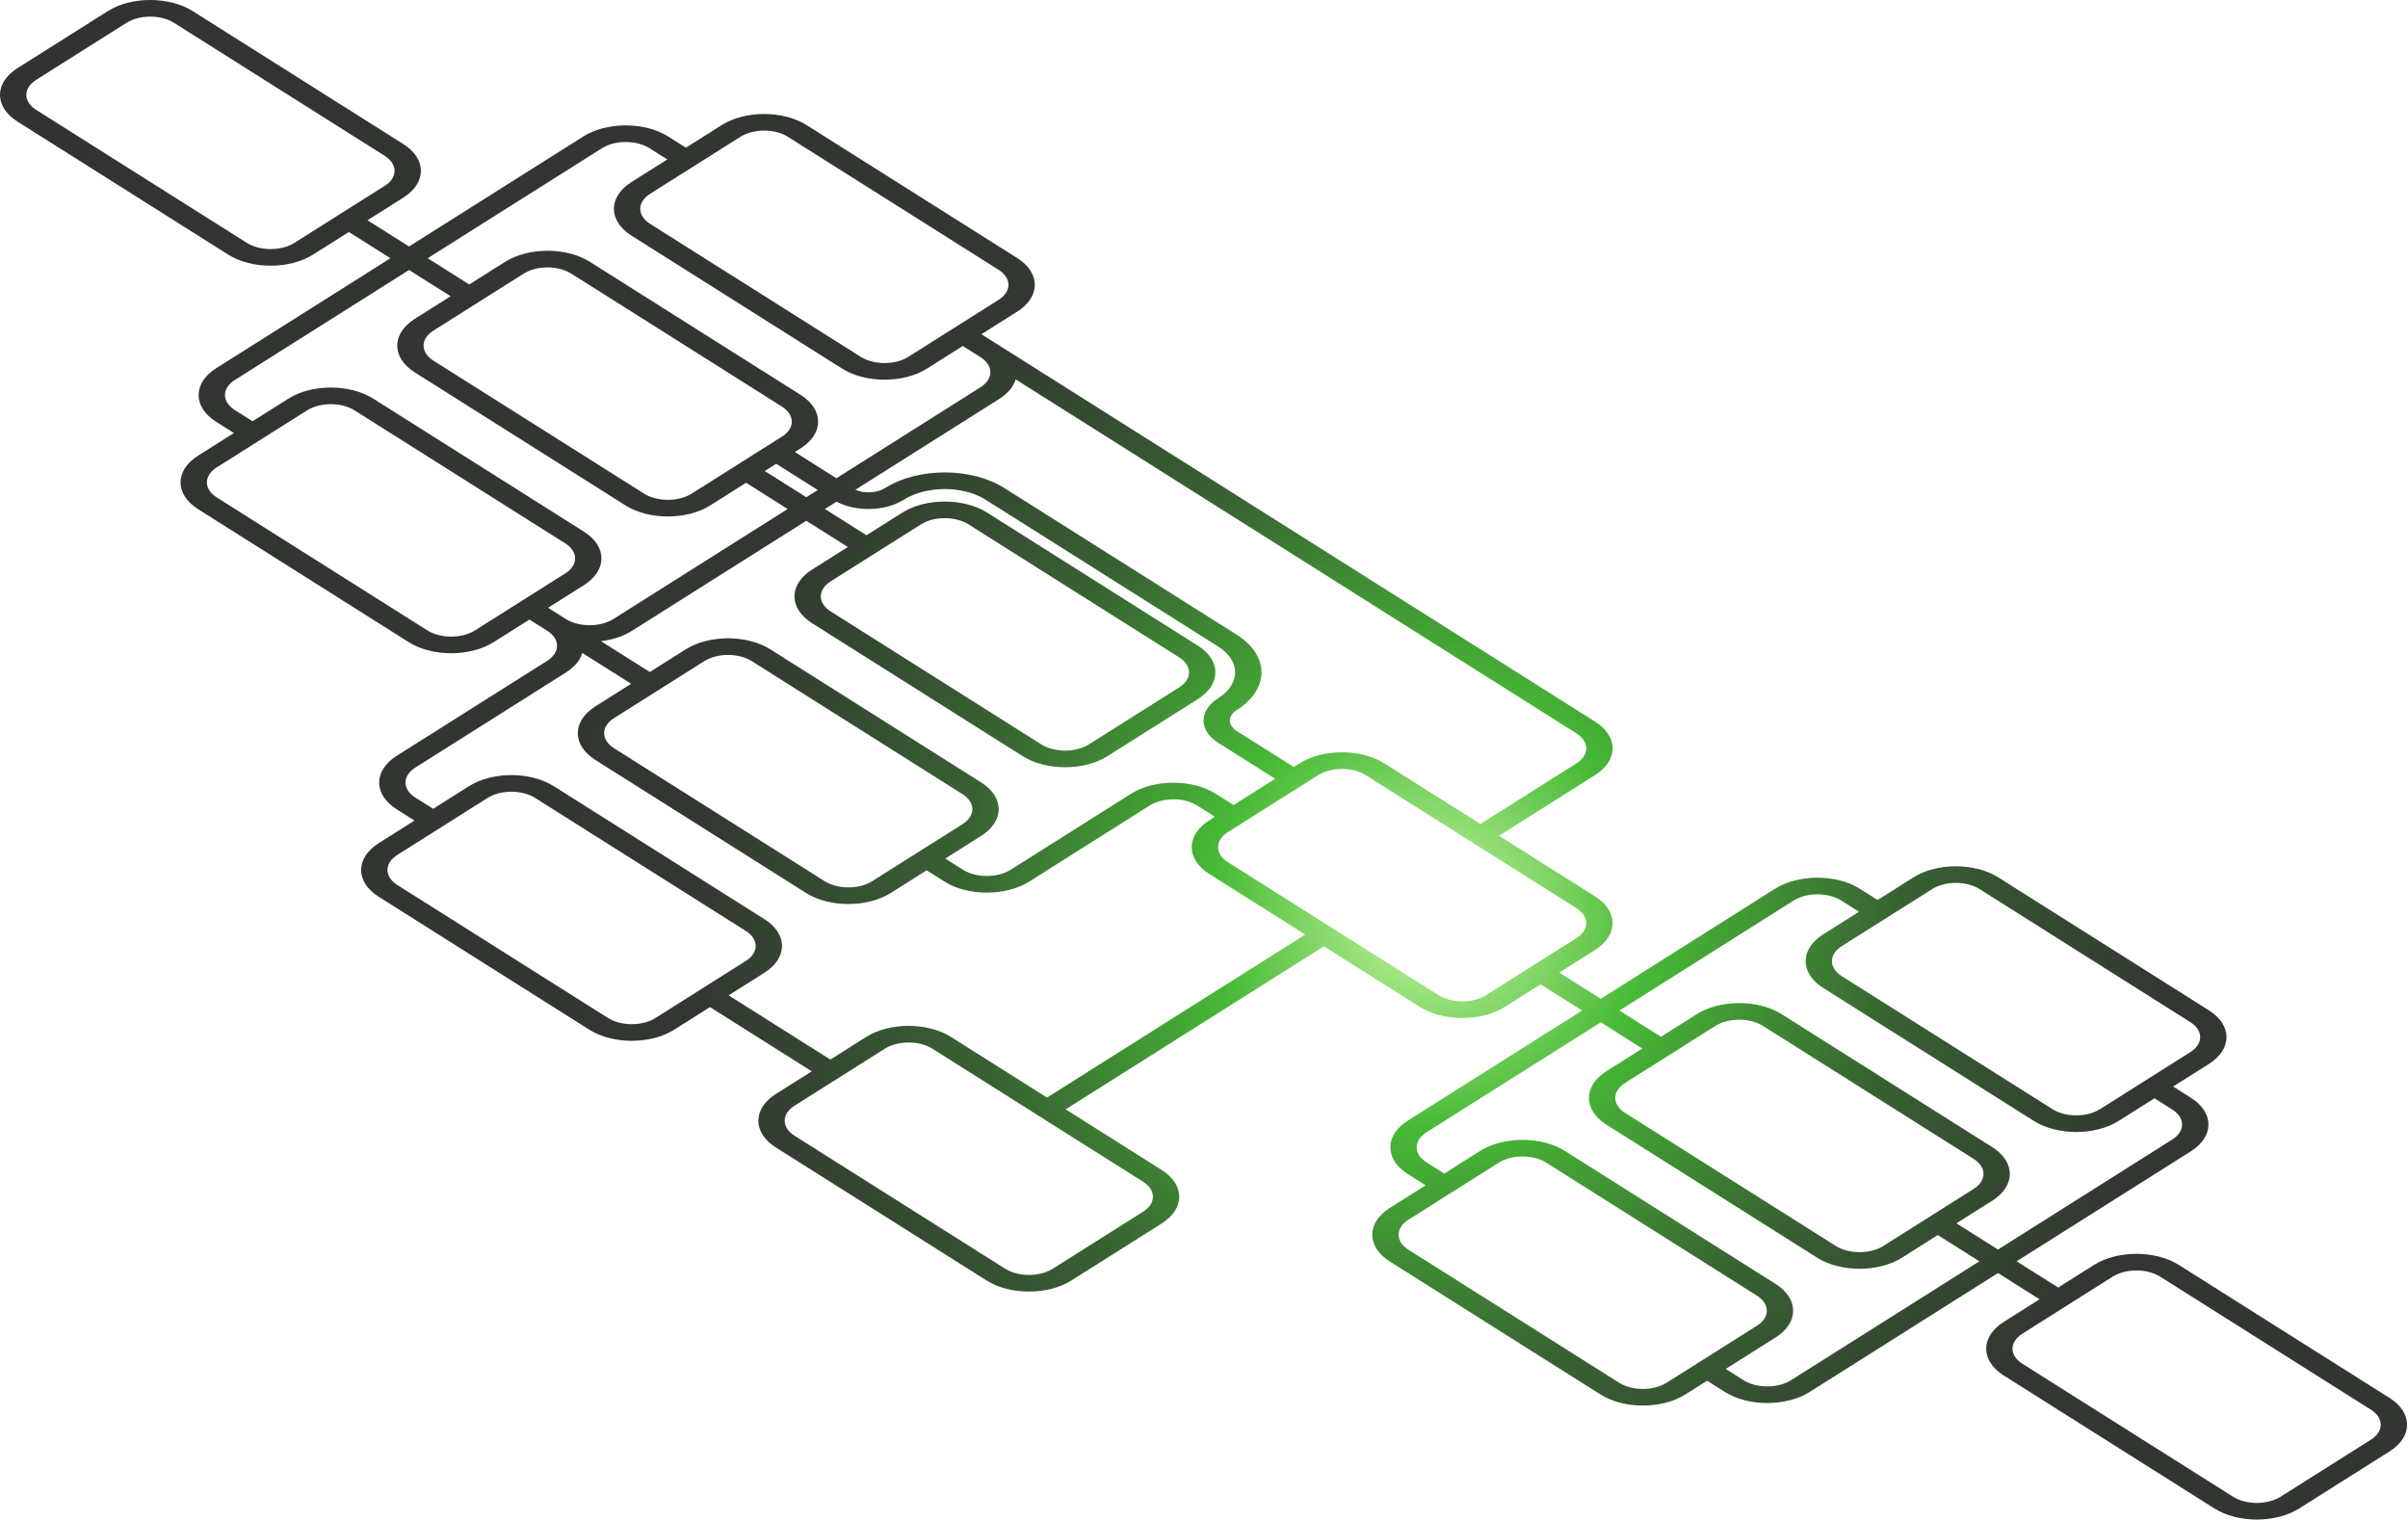 <svg width="1968" height="1242" viewBox="0 0 1968 1242" fill="none" xmlns="http://www.w3.org/2000/svg">
<path fill-rule="evenodd" clip-rule="evenodd" d="M14.361 55.635C-4.787 67.722 -4.787 87.319 14.361 99.406L186.513 208.078C205.661 220.165 236.705 220.165 255.853 208.078L285.129 189.597L319.098 211.04L176.686 300.938C157.538 313.025 157.538 332.622 176.686 344.709L191.205 353.874L161.929 372.355C142.781 384.442 142.781 404.039 161.929 416.126L334.081 524.798C353.229 536.885 384.273 536.885 403.421 524.798L432.697 506.317L447.217 515.482C457.958 522.263 457.958 533.256 447.217 540.037L324.254 617.658C305.106 629.745 305.106 649.342 324.254 661.429L338.773 670.594L309.497 689.075C290.349 701.162 290.349 720.759 309.497 732.846L481.649 841.518C500.797 853.605 531.842 853.605 550.989 841.518L580.265 823.037L663.423 875.531L634.147 894.011C614.999 906.099 614.999 925.696 634.147 937.783L806.299 1046.45C825.447 1058.54 856.491 1058.54 875.639 1046.45L949.412 999.885C968.56 987.798 968.56 968.2 949.412 956.113L870.947 906.582L1082 773.356L1160.46 822.887C1179.61 834.974 1210.65 834.974 1229.8 822.887L1259.08 804.406L1293.05 825.849L1150.64 915.747C1131.49 927.834 1131.49 947.431 1150.64 959.518L1165.15 968.684L1135.88 987.164C1116.73 999.251 1116.73 1018.85 1135.88 1030.94L1308.03 1139.61C1327.18 1151.69 1358.22 1151.69 1377.37 1139.61L1395.17 1128.37L1409.69 1137.54C1428.84 1149.62 1459.88 1149.62 1479.03 1137.54L1632.92 1040.39L1666.89 1061.84L1637.61 1080.32C1618.46 1092.4 1618.46 1112 1637.61 1124.09L1809.76 1232.76C1828.91 1244.85 1859.96 1244.85 1879.1 1232.76L1952.88 1186.19C1972.02 1174.1 1972.02 1154.51 1952.88 1142.42L1780.72 1033.75C1761.58 1021.66 1730.53 1021.66 1711.38 1033.75L1682.11 1052.23L1648.14 1030.79L1790.55 940.888C1809.7 928.801 1809.7 909.203 1790.55 897.116L1776.03 887.951L1805.31 869.471C1824.46 857.384 1824.46 837.787 1805.31 825.699L1633.16 717.028C1614.01 704.941 1582.96 704.941 1563.82 717.028L1534.54 735.508L1520.02 726.343C1500.87 714.256 1469.83 714.256 1450.68 726.343L1308.27 816.241L1274.3 794.798L1303.58 776.318C1322.72 764.231 1322.72 744.633 1303.58 732.546L1225.11 683.015L1303.58 633.483C1322.72 621.396 1322.72 601.799 1303.58 589.711L802.082 273.142L831.358 254.661C850.506 242.574 850.506 222.977 831.358 210.89L659.206 102.218C640.058 90.131 609.014 90.131 589.866 102.218L560.59 120.699L546.07 111.533C526.923 99.446 495.878 99.446 476.73 111.533L334.319 201.431L300.351 179.989L329.626 161.508C348.774 149.421 348.774 129.824 329.626 117.737L157.474 9.065C138.327 -3.022 107.282 -3.022 88.134 9.065L14.361 55.635ZM1066.78 763.747L988.311 714.216C969.163 702.129 969.163 682.532 988.311 670.444L992.992 667.489L978.473 658.324C967.732 651.543 950.316 651.543 939.575 658.324L841.207 720.419C822.059 732.506 791.014 732.506 771.867 720.419L757.347 711.254L728.071 729.734C708.923 741.821 677.879 741.821 658.731 729.734L486.579 621.062C467.431 608.975 467.431 589.378 486.579 577.291L515.855 558.811L475.922 533.603C474.141 539.48 469.646 545.095 462.438 549.645L339.475 627.266C328.734 634.047 328.734 645.04 339.475 651.821L353.994 660.986L383.27 642.505C402.418 630.418 433.463 630.418 452.611 642.505L624.763 751.177C643.91 763.264 643.91 782.861 624.763 794.948L595.487 813.429L678.644 865.922L707.92 847.442C727.068 835.355 758.113 835.355 777.261 847.442L855.726 896.973L1066.78 763.747ZM531.076 549.202L560.352 530.722C579.5 518.634 610.545 518.634 629.692 530.722L801.844 639.393C820.992 651.48 820.992 671.077 801.844 683.164L772.568 701.645L787.088 710.811C797.829 717.591 815.244 717.591 825.986 710.811L924.354 648.716C943.501 636.628 974.546 636.629 993.694 648.716L1008.21 657.881L1042.18 636.438L995.579 607.02C979.662 596.972 979.661 580.681 995.579 570.633C1014.07 558.959 1014.07 540.032 995.579 528.358L805.589 408.426C787.096 396.752 757.112 396.752 738.619 408.426C723.573 417.924 699.691 418.444 683.678 409.987L674.19 415.976L708.158 437.419L737.434 418.938C756.582 406.851 787.626 406.851 806.774 418.938L978.926 527.61C998.074 539.697 998.074 559.294 978.926 571.381L905.153 617.95C886.005 630.038 854.96 630.038 835.813 617.95L663.661 509.279C644.513 497.192 644.513 477.595 663.661 465.508L692.937 447.027L658.969 425.584L516.557 515.482C509.348 520.033 500.454 522.87 491.143 523.994L531.076 549.202ZM462.437 505.874C473.179 512.654 490.594 512.654 501.336 505.874L643.747 415.976L609.779 394.533L580.503 413.014C561.355 425.101 530.31 425.101 511.163 413.014L339.011 304.342C319.863 292.255 319.863 272.658 339.011 260.571L368.287 242.09L334.319 220.648L191.907 310.546C181.165 317.326 181.165 328.32 191.907 335.1L206.426 344.266L235.702 325.785C254.85 313.698 285.895 313.698 305.042 325.785L477.194 434.457C496.342 446.544 496.342 466.141 477.194 478.228L447.918 496.709L462.437 505.874ZM723.398 398.818C716.771 403.001 706.512 403.493 699.03 400.295L816.601 326.078C823.81 321.528 828.304 315.913 830.085 310.035L1288.35 599.32C1299.1 606.1 1299.1 617.094 1288.35 623.874L1209.89 673.406L1131.42 623.875C1112.28 611.788 1081.23 611.788 1062.08 623.875L1057.4 626.83L1010.8 597.412C1003.29 592.67 1003.29 584.983 1010.8 580.241C1037.7 563.261 1037.7 535.73 1010.8 518.749L820.81 398.818C793.911 381.837 750.297 381.837 723.398 398.818ZM649.595 369.399L683.563 390.842L801.38 316.47C812.122 309.689 812.122 298.696 801.38 291.915L786.861 282.75L757.585 301.231C738.437 313.318 707.392 313.318 688.245 301.231L516.093 192.559C496.945 180.472 496.945 160.875 516.093 148.788L545.369 130.307L530.849 121.142C520.108 114.361 502.693 114.361 491.951 121.142L349.54 211.04L383.508 232.482L412.784 214.001C431.932 201.914 462.976 201.914 482.124 214.001L654.276 322.673C673.424 334.76 673.424 354.357 654.276 366.444L649.595 369.399ZM668.342 400.451L634.374 379.008L625 384.925L658.969 406.368L668.342 400.451ZM1632.92 1021.18L1775.33 931.279C1786.07 924.499 1786.07 913.505 1775.33 906.725L1760.81 897.559L1731.53 916.04C1712.39 928.127 1681.34 928.127 1662.19 916.04L1490.04 807.369C1470.89 795.282 1470.89 775.684 1490.04 763.597L1519.32 745.117L1504.8 735.951C1494.06 729.171 1476.64 729.171 1465.9 735.951L1323.49 825.849L1357.46 847.292L1386.73 828.811C1405.88 816.724 1436.93 816.724 1456.07 828.811L1628.23 937.483C1647.37 949.57 1647.37 969.167 1628.23 981.254L1598.95 999.734L1632.92 1021.18ZM1583.73 1009.34L1554.45 1027.82C1535.31 1039.91 1504.26 1039.91 1485.11 1027.82L1312.96 919.152C1293.81 907.065 1293.81 887.468 1312.96 875.381L1342.24 856.9L1308.27 835.457L1165.86 925.355C1155.12 932.136 1155.12 943.13 1165.86 949.91L1180.38 959.075L1209.65 940.595C1228.8 928.507 1259.84 928.507 1278.99 940.595L1451.14 1049.27C1470.29 1061.35 1470.29 1080.95 1451.14 1093.04L1410.39 1118.76L1424.91 1127.93C1435.65 1134.71 1453.07 1134.71 1463.81 1127.93L1617.7 1030.79L1583.73 1009.34ZM29.582 89.798C18.84 83.017 18.84 72.024 29.582 65.243L103.355 18.674C114.096 11.893 131.512 11.893 142.253 18.674L314.405 127.345C325.147 134.126 325.147 145.119 314.405 151.9L240.632 198.469C229.891 205.25 212.475 205.25 201.734 198.469L29.582 89.798ZM1652.83 1114.48C1642.09 1107.7 1642.09 1096.71 1652.83 1089.93L1726.6 1043.36C1737.35 1036.58 1754.76 1036.58 1765.5 1043.36L1937.66 1152.03C1948.4 1158.81 1948.4 1169.8 1937.66 1176.58L1863.88 1223.15C1853.14 1229.93 1835.73 1229.93 1824.98 1223.15L1652.83 1114.48ZM177.15 381.963C166.409 388.744 166.409 399.737 177.15 406.518L349.302 515.189C360.043 521.97 377.459 521.97 388.2 515.189L461.973 468.62C472.715 461.839 472.715 450.846 461.973 444.065L289.821 335.393C279.08 328.613 261.665 328.613 250.923 335.393L177.15 381.963ZM354.232 294.734C343.49 287.953 343.49 276.96 354.232 270.179L428.005 223.61C438.746 216.829 456.162 216.829 466.903 223.61L639.055 332.281C649.797 339.062 649.797 350.055 639.055 356.836L565.282 403.406C554.54 410.186 537.125 410.186 526.384 403.406L354.232 294.734ZM531.314 158.396C520.572 165.177 520.572 176.17 531.314 182.951L703.466 291.622C714.207 298.403 731.622 298.403 742.364 291.622L816.137 245.053C826.878 238.272 826.878 227.279 816.137 220.498L643.985 111.827C633.244 105.046 615.828 105.046 605.087 111.827L531.314 158.396ZM1151.1 1021.33C1140.36 1014.55 1140.36 1003.55 1151.1 996.773L1224.87 950.203C1235.61 943.422 1253.03 943.422 1263.77 950.203L1435.92 1058.87C1446.66 1065.66 1446.66 1076.65 1435.92 1083.43L1362.15 1130C1351.41 1136.78 1333.99 1136.78 1323.25 1130L1151.1 1021.33ZM1328.18 884.989C1317.44 891.769 1317.44 902.763 1328.18 909.544L1500.33 1018.22C1511.08 1025 1528.49 1025 1539.23 1018.22L1613.01 971.646C1623.75 964.865 1623.75 953.871 1613.01 947.091L1440.85 838.419C1430.11 831.639 1412.7 831.639 1401.95 838.419L1328.18 884.989ZM1505.26 797.76C1494.52 790.98 1494.52 779.986 1505.26 773.206L1579.04 726.636C1589.78 719.856 1607.19 719.856 1617.93 726.636L1790.09 835.308C1800.83 842.088 1800.83 853.082 1790.09 859.862L1716.31 906.432C1705.57 913.213 1688.16 913.213 1677.42 906.432L1505.26 797.76ZM324.718 698.683C313.977 705.464 313.977 716.457 324.718 723.238L496.87 831.909C507.612 838.69 525.027 838.69 535.768 831.909L609.542 785.34C620.283 778.559 620.283 767.566 609.542 760.785L437.389 652.114C426.648 645.333 409.233 645.333 398.491 652.114L324.718 698.683ZM501.8 611.454C491.058 604.674 491.058 593.68 501.8 586.9L575.573 540.33C586.315 533.549 603.73 533.549 614.471 540.33L786.623 649.002C797.365 655.782 797.365 666.776 786.623 673.556L712.85 720.126C702.109 726.906 684.693 726.906 673.952 720.126L501.8 611.454ZM678.882 475.116C668.14 481.896 668.14 492.89 678.882 499.67L851.034 608.342C861.775 615.123 879.191 615.123 889.932 608.342L963.705 561.773C974.447 554.992 974.446 543.998 963.705 537.218L791.553 428.546C780.812 421.766 763.396 421.766 752.655 428.546L678.882 475.116ZM649.368 928.174C638.627 921.394 638.627 910.4 649.368 903.62L723.141 857.05C733.883 850.27 751.298 850.27 762.04 857.05L934.191 965.722C944.933 972.502 944.933 983.496 934.191 990.276L860.418 1036.85C849.677 1043.63 832.261 1043.63 821.52 1036.85L649.368 928.174ZM1003.53 680.053C992.79 686.833 992.79 697.827 1003.53 704.607L1175.68 813.279C1186.43 820.059 1203.84 820.06 1214.58 813.279L1288.35 766.709C1299.1 759.929 1299.1 748.935 1288.35 742.155L1116.2 633.483C1105.46 626.703 1088.05 626.703 1077.3 633.483L1003.53 680.053Z" fill="url(#paint0_radial)"/>
<defs>
<radialGradient id="paint0_radial" cx="0" cy="0" r="1" gradientUnits="userSpaceOnUse" gradientTransform="translate(1166 747.5) rotate(-150.377) scale(1341.31 1325.35)">
<stop stop-color="#C8F8A2"/>
<stop offset="0.133" stop-color="#47B936"/>
<stop offset="0.285" stop-color="#386132"/>
<stop offset="0.446" stop-color="#323731"/>
<stop offset="1" stop-color="#313330"/>
</radialGradient>
</defs>
</svg>
